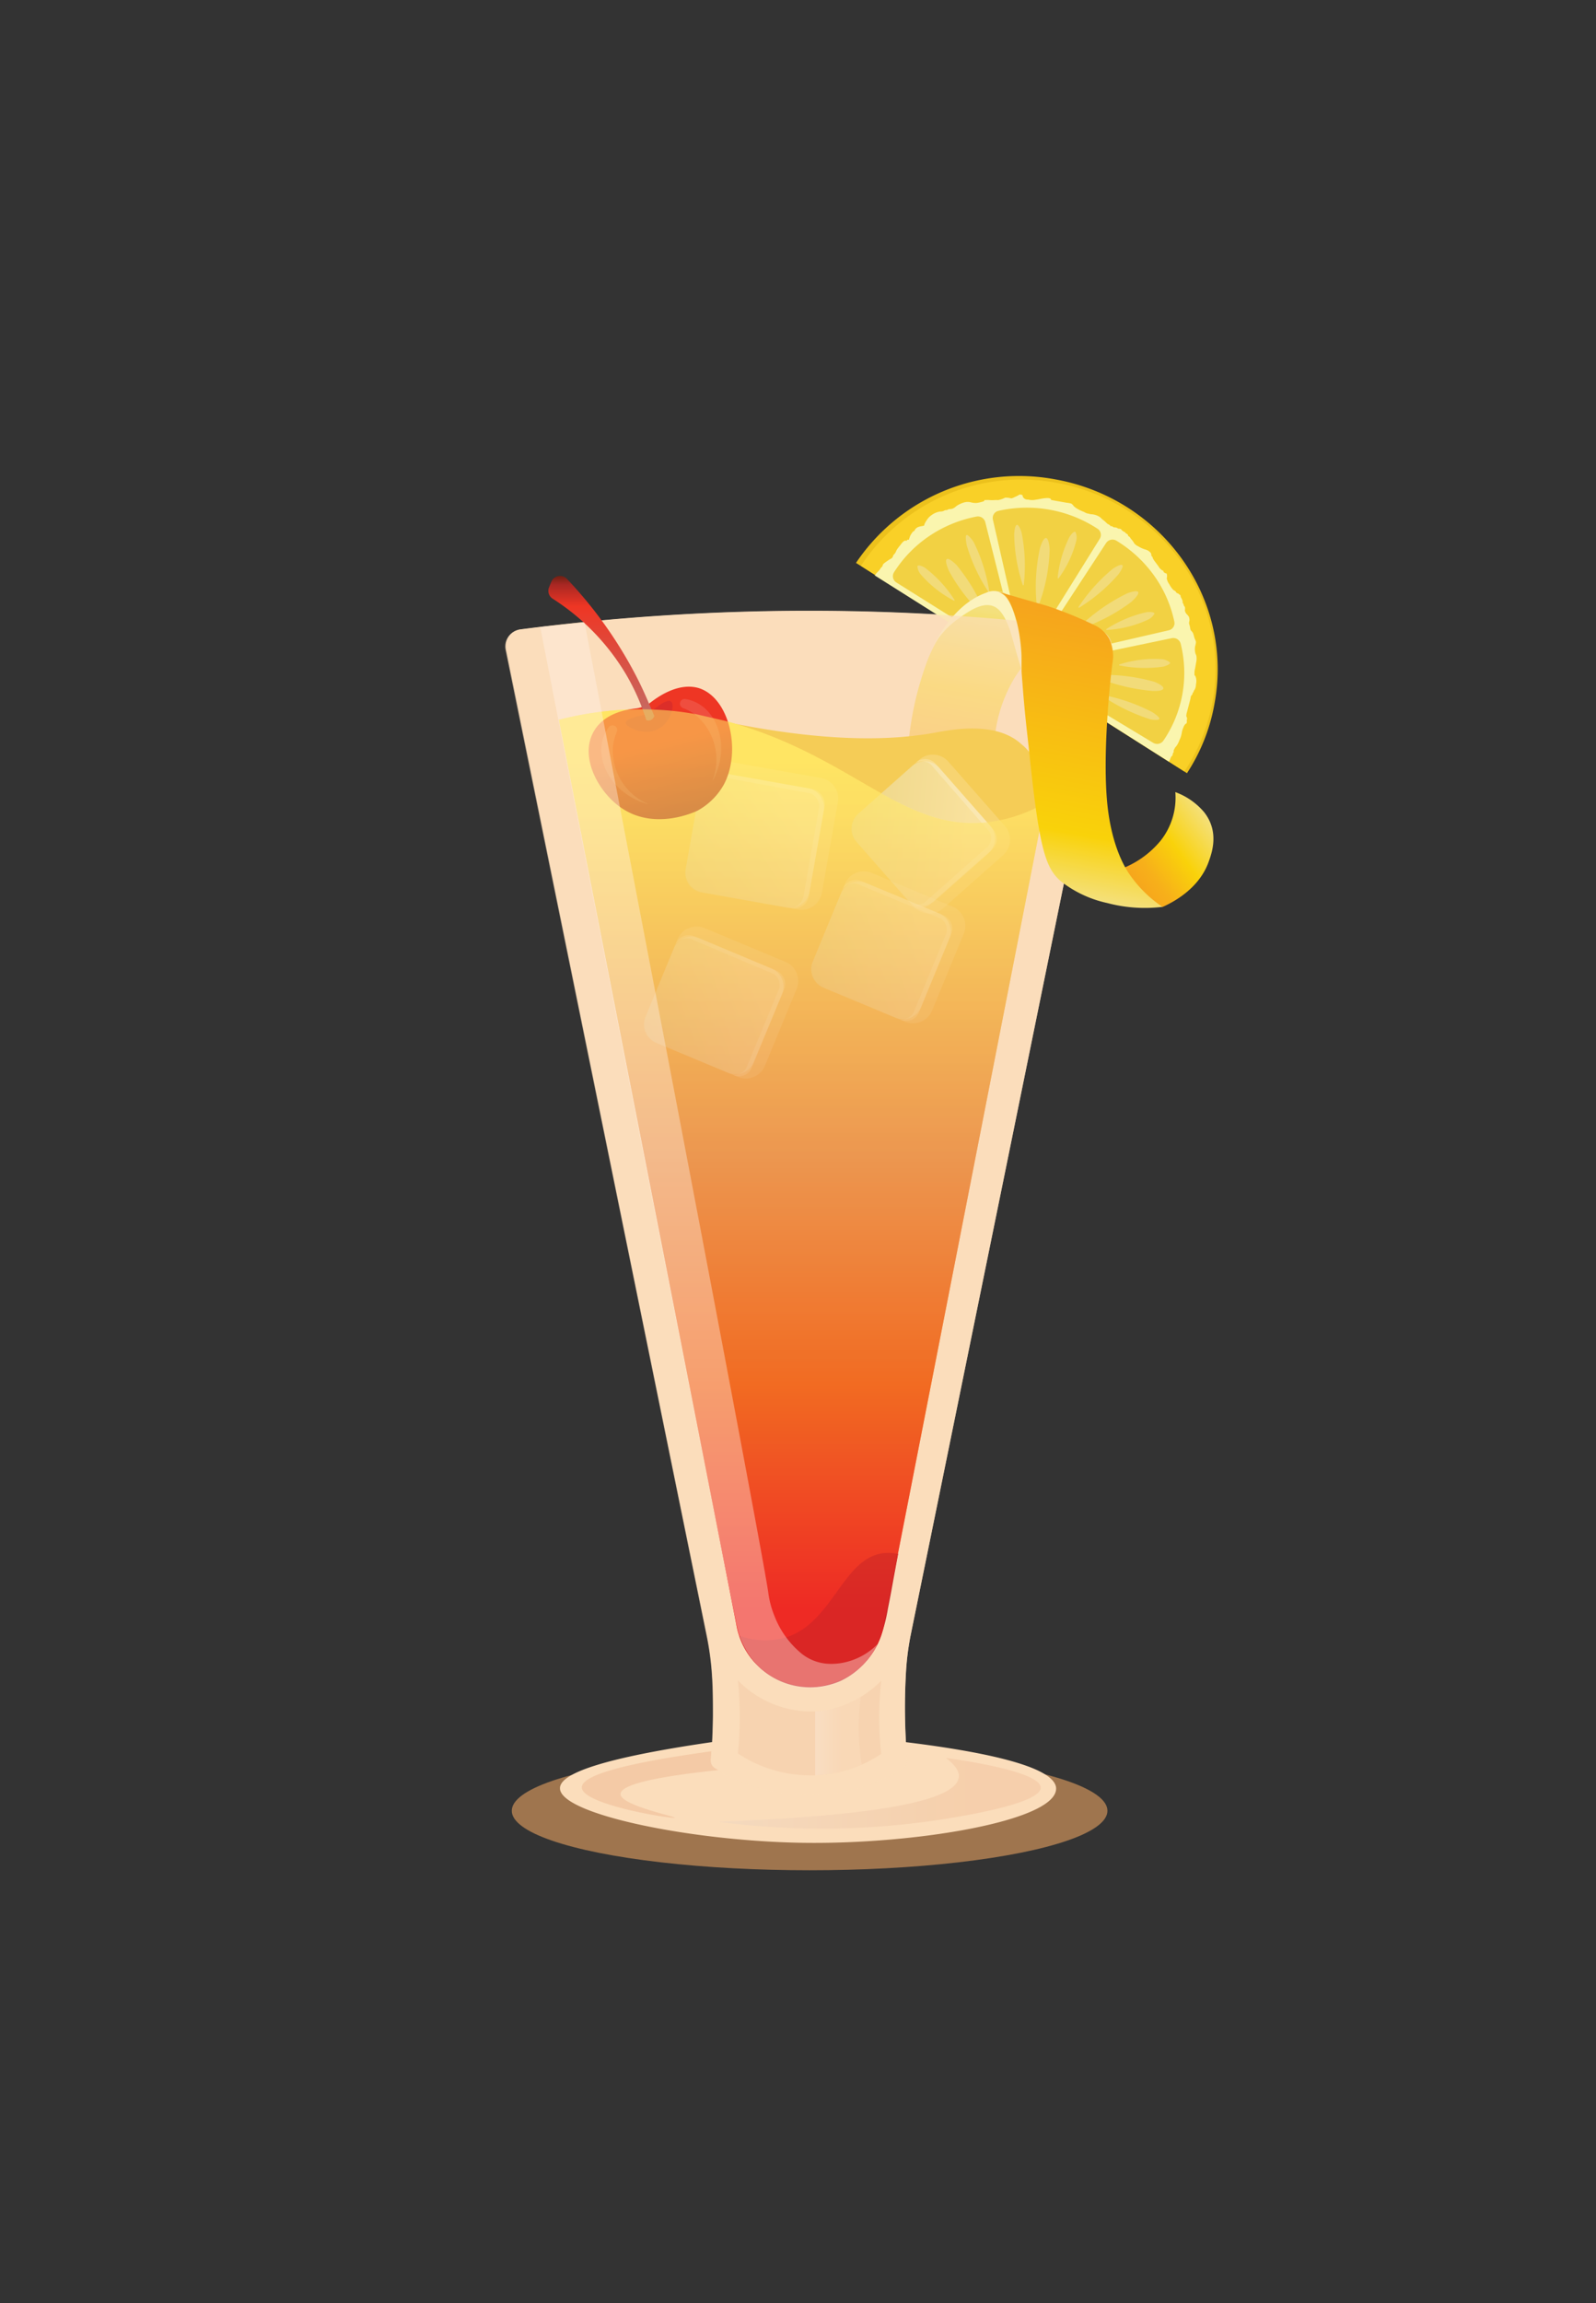 <svg id="Layer_1" data-name="Layer 1" xmlns="http://www.w3.org/2000/svg" xmlns:xlink="http://www.w3.org/1999/xlink" viewBox="0 0 230.86 332.94"><rect x="0" y="0" width="230.86" height="332.94" fill="#333333" stroke="none"/><defs><style>.cls-1{fill:#de9b5e;opacity:0.63;}.cls-11,.cls-2{fill:#fbddbb;}.cls-3{opacity:0.72;fill:url(#linear-gradient);}.cls-4{fill:#ecc11c;}.cls-5{fill:#f9d027;}.cls-6{fill:#faf5ae;}.cls-7{fill:#f2d143;}.cls-8{fill:#f2db79;}.cls-9{fill:url(#linear-gradient-2);}.cls-10{fill:#fcf3be;}.cls-11{opacity:0.69;}.cls-12{fill:#f5cc56;}.cls-13,.cls-26{fill:url(#linear-gradient-3);}.cls-14{fill:#c12126;}.cls-15{fill:url(#linear-gradient-4);}.cls-16,.cls-18{fill:#fff;}.cls-16{opacity:0.16;}.cls-17,.cls-19,.cls-24,.cls-25{opacity:0.31;}.cls-17{fill:url(#linear-gradient-5);}.cls-18{opacity:0.21;}.cls-19{fill:url(#linear-gradient-6);}.cls-20{fill:url(#linear-gradient-7);}.cls-21{fill:#db2e2a;opacity:0.94;}.cls-22{fill:#f4b5b5;opacity:0.19;}.cls-23{fill:url(#linear-gradient-8);}.cls-24{fill:url(#linear-gradient-9);}.cls-25{fill:url(#linear-gradient-10);}.cls-26{opacity:0.55;}.cls-27{fill:#fff2ea;opacity:0.38;}.cls-28{fill:url(#linear-gradient-12);}.cls-29,.cls-30{fill:#f4caa6;}.cls-30{opacity:0.51;}.cls-31{opacity:0.53;fill:url(#linear-gradient-13);}</style><linearGradient id="linear-gradient" x1="103.9" y1="259.22" x2="150.54" y2="259.22" gradientUnits="userSpaceOnUse"><stop offset="0" stop-color="#f2d8c0"/><stop offset="0.77" stop-color="#f4caa6"/></linearGradient><linearGradient id="linear-gradient-2" x1="266.61" y1="6.73" x2="266.61" y2="38.22" gradientTransform="matrix(0.89, 0.16, -0.15, 0.85, -93.63, 36.77)" gradientUnits="userSpaceOnUse"><stop offset="0.11" stop-color="#f4e07d"/><stop offset="0.55" stop-color="#f9d20a"/><stop offset="1" stop-color="#f6a31d"/></linearGradient><linearGradient id="linear-gradient-3" x1="115.99" y1="102.53" x2="115.99" y2="243.88" gradientUnits="userSpaceOnUse"><stop offset="0.05" stop-color="#fee563"/><stop offset="0.11" stop-color="#fcdd63"/><stop offset="0.46" stop-color="#ec964f"/><stop offset="0.69" stop-color="#f16b22"/><stop offset="0.92" stop-color="#ee2a24"/></linearGradient><linearGradient id="linear-gradient-4" x1="308.8" y1="38.5" x2="296.76" y2="50.54" gradientTransform="matrix(0.89, 0.16, -0.15, 0.85, -93.63, 36.77)" gradientUnits="userSpaceOnUse"><stop offset="0" stop-color="#f4e07d"/><stop offset="0.43" stop-color="#f9d20a"/><stop offset="0.77" stop-color="#f7b01a"/><stop offset="1" stop-color="#f6a31d"/></linearGradient><linearGradient id="linear-gradient-5" x1="-0.34" y1="105.35" x2="12.69" y2="93.31" gradientTransform="matrix(0.66, 0.75, -0.75, 0.66, 202.38, 49.98)" gradientUnits="userSpaceOnUse"><stop offset="0" stop-color="#dbdebc"/><stop offset="0.97" stop-color="#fff"/></linearGradient><linearGradient id="linear-gradient-6" x1="229.8" y1="161.32" x2="244.15" y2="148.06" gradientTransform="translate(-98.7 -71.19) rotate(10.02)" xlink:href="#linear-gradient-5"/><linearGradient id="linear-gradient-7" x1="162.43" y1="170.56" x2="162.43" y2="188.63" gradientTransform="translate(-105.81 -24.74) rotate(-14.24)" gradientUnits="userSpaceOnUse"><stop offset="0.38" stop-color="#ee3624"/><stop offset="1" stop-color="#a82723"/></linearGradient><linearGradient id="linear-gradient-8" x1="86.98" y1="104.15" x2="86.98" y2="83.24" gradientUnits="userSpaceOnUse"><stop offset="0.06" stop-color="#c76960"/><stop offset="0.79" stop-color="#ee3624"/><stop offset="0.94" stop-color="#a82723"/><stop offset="1" stop-color="#6f2012"/></linearGradient><linearGradient id="linear-gradient-9" x1="156.93" y1="150.94" x2="170.2" y2="138.67" gradientTransform="translate(6.22 -50.54) rotate(22.54)" xlink:href="#linear-gradient-5"/><linearGradient id="linear-gradient-10" x1="176.21" y1="134.29" x2="189.47" y2="122.03" gradientTransform="translate(6.22 -50.54) rotate(22.54)" xlink:href="#linear-gradient-5"/><linearGradient id="linear-gradient-12" x1="285.96" y1="55.02" x2="285.96" y2="6.81" gradientTransform="matrix(0.89, 0.16, -0.15, 0.85, -93.63, 36.77)" gradientUnits="userSpaceOnUse"><stop offset="0" stop-color="#f4e07d"/><stop offset="0.22" stop-color="#f9d20a"/><stop offset="1" stop-color="#f6a31d"/></linearGradient><linearGradient id="linear-gradient-13" x1="117.91" y1="250.97" x2="124.66" y2="250.97" gradientUnits="userSpaceOnUse"><stop offset="0" stop-color="#fbe7d1"/><stop offset="0.57" stop-color="#fadcbb"/></linearGradient></defs><title>icons</title><ellipse class="cls-1" cx="117.11" cy="261.75" rx="43.08" ry="8.6"/><path class="cls-2" d="M160.78,93.94l-29,142.16a38.48,38.48,0,0,0-.71,5.29c-0.12,2-.19,4.2-0.16,6.47s0.14,4.41.31,6.43a1.51,1.51,0,0,1-.73,1.42,26.45,26.45,0,0,1-26.55.2l0.54,0-1.53-2.68c0.11-1.66.18-3.4,0.2-5.22,0-2,0-3.85-.12-5.64a42.37,42.37,0,0,0-.8-6.05q-14.53-71.18-29-142.35a2.46,2.46,0,0,1,2.09-3,325.39,325.39,0,0,1,83.43,0A2.5,2.5,0,0,1,160.78,93.94Z"/><path class="cls-2" d="M103,251.82c-17.86,2.59-22,4.92-22,6.66-0.06,3.76,19,7.66,35.15,7.9s36.25-3.11,36.61-7.71a1.67,1.67,0,0,0,0-.27c-0.38-3.4-12.72-5.47-21.73-6.57H103Z"/><path class="cls-3" d="M136.82,254.11c2.09,0.29,13.68,1.93,13.72,4.29,0,2.16-9.65,3.82-13.17,4.42a113.88,113.88,0,0,1-33.46.52q33.63-1.28,34.74-6.25Q139,255.75,136.82,254.11Z"/><path class="cls-4" d="M152.63,69.29a28.43,28.43,0,0,0-28.81,12.08l0.7,0.44,2.06,1.31L149,97.34l7,4.46,13.08,8.3,2.24,1.42,0.37,0.25a26.85,26.85,0,0,0,4-10.13C178.46,86.54,168.1,72.06,152.63,69.29Z"/><path class="cls-5" d="M152.82,69.79a27.79,27.79,0,0,0-28.29,12l2.06,1.31L149,97.34l7,4.46,13.08,8.3,2.24,1.42a26.48,26.48,0,0,0,4.08-10.11C178.07,86.66,167.94,72.51,152.82,69.79Z"/><path class="cls-6" d="M173,98.89a1.81,1.81,0,0,0-.1-1.18,0.34,0.34,0,0,1-.12-0.13s0-.09,0-0.12a2.66,2.66,0,0,0,0-.28,2.51,2.51,0,0,1,.09-0.55l0.2-1.14a2.6,2.6,0,0,0,0-.57,1.08,1.08,0,0,0-.13-0.4,2.32,2.32,0,0,1-.06-1.12A3.13,3.13,0,0,0,173,92.8a3.17,3.17,0,0,0-.21-0.54c-0.07-.24-0.13-0.51-0.22-0.74a1.67,1.67,0,0,0-.29-0.37,0.62,0.62,0,0,1-.12-0.37,5.11,5.11,0,0,0-.16-0.63,1,1,0,0,1,0-.2,2.92,2.92,0,0,0,.06-0.29,1.52,1.52,0,0,0-.09-0.51,3,3,0,0,0-.39-0.46,1.23,1.23,0,0,1-.19-0.46,1.09,1.09,0,0,0,0-.49,2,2,0,0,0-.17-0.24c0-.06,0-0.15-0.05-0.22a1.47,1.47,0,0,1-.1-0.15,1.34,1.34,0,0,1,0-.22,2.65,2.65,0,0,0-.19-0.46,0.74,0.74,0,0,1-.12-0.41,1,1,0,0,1-.3-0.23,1.4,1.4,0,0,1-.28-0.12c-0.05-.06-0.08-0.15-0.13-0.2a1.84,1.84,0,0,0-.3-0.19,3.17,3.17,0,0,1-.61-0.85,1.83,1.83,0,0,1-.37-0.87,1.12,1.12,0,0,0,0-.62c-0.08-.13-0.09-0.06-0.25-0.12a1.81,1.81,0,0,0-.22-0.16s0-.1,0-0.15a1.42,1.42,0,0,1-.71-0.64l-0.44-.6a3.59,3.59,0,0,1-.41-0.62,0.29,0.29,0,0,1,0-.09,0.19,0.19,0,0,0-.12-0.13,0.53,0.53,0,0,1-.08-0.18,0.65,0.65,0,0,0-.09-0.35,1.51,1.51,0,0,0-.82-0.5,4.24,4.24,0,0,1-1-.46,1.34,1.34,0,0,1-.7-0.65,3.28,3.28,0,0,0-.38-0.46,0.66,0.66,0,0,0-.36-0.37c0-.29-0.24-0.3-0.37-0.43s-0.07-.12-0.13-0.17l-0.11,0-0.29-.22a1.15,1.15,0,0,0-.19-0.2,2.06,2.06,0,0,0-.36-0.05,1.29,1.29,0,0,0-.24-0.14c-0.16-.06-0.34,0-0.49-0.1a1.85,1.85,0,0,0-.2-0.12,1.17,1.17,0,0,1-.18,0,0.34,0.34,0,0,1-.06-0.11l-0.17-.12a1,1,0,0,1-.4-0.29,7,7,0,0,0-.59-0.49,2.78,2.78,0,0,0-.36-0.33,2.51,2.51,0,0,0-1.1-.37c-0.24,0-.47-0.1-0.71-0.13A2.23,2.23,0,0,1,156.8,74a6,6,0,0,1-1.12-.55,2.53,2.53,0,0,1-.38-0.31,1.3,1.3,0,0,0-.33-0.34,3.26,3.26,0,0,0-.7-0.13l-2.23-.4c0-.56-1.71-0.1-2-0.07l-0.45.07a2.5,2.5,0,0,1-.88-0.06,0.74,0.74,0,0,1-.76-0.42c-0.06-.21,0-0.24-0.27-0.29a0.34,0.34,0,0,0-.33.07,5.24,5.24,0,0,1-.6.29,1.38,1.38,0,0,1-.48.18,2.88,2.88,0,0,0-.89-0.1,3.47,3.47,0,0,1-1,.35,3.4,3.4,0,0,0-.56,0,4,4,0,0,1-.62,0,3.28,3.28,0,0,0-.64,0,0.3,0.3,0,0,0-.16,0s0,0.12-.08.15a1.44,1.44,0,0,1-.36.12,4.84,4.84,0,0,1-.67.14,2.73,2.73,0,0,1-.87-0.09,1.82,1.82,0,0,0-.89,0,3.32,3.32,0,0,0-.64.23,3.73,3.73,0,0,0-.56.32,1.76,1.76,0,0,1-.51.35,1.36,1.36,0,0,1-.49.08,0.79,0.79,0,0,0-.34.14,0.72,0.72,0,0,1-.2,0,1.46,1.46,0,0,0-.34.15,2.06,2.06,0,0,1-.52.07,2.78,2.78,0,0,0-1.18.51,2.41,2.41,0,0,0-.63.63c-0.08.13-.17,0.25-0.25,0.39a1.61,1.61,0,0,0-.2.5c-0.24.07-.5,0.08-0.76,0.17a1.07,1.07,0,0,0-.57.42c0,0.06-.05.13-0.1,0.18a1.75,1.75,0,0,1-.16.08,3.38,3.38,0,0,0-.39.56,4.65,4.65,0,0,0-.22.63h-0.24l-0.06.14a1.59,1.59,0,0,0-.32,0,1.7,1.7,0,0,0-.22.16,3.12,3.12,0,0,0-.4.48,7,7,0,0,0-.53.7,4.42,4.42,0,0,1-.24.49,1.81,1.81,0,0,0-.27.32,0.6,0.6,0,0,1-.28.43,3,3,0,0,0-.53.33,4.33,4.33,0,0,0-.61.46c-0.08.1-.09,0.27-0.17,0.38s-0.12.09-.17,0.16a3.28,3.28,0,0,1-.27.39c-0.14.15-.29,0.28-0.43,0.46a2.56,2.56,0,0,1-.2.26L149,97.34l7,4.46,13.08,8.3a1.29,1.29,0,0,0,.14-0.24,2.44,2.44,0,0,1,.21-0.5,1,1,0,0,0,.16-0.15,1.43,1.43,0,0,0,.06-0.29,1.35,1.35,0,0,1,.12-0.2,2,2,0,0,0,0-.24,1.44,1.44,0,0,1,.14-0.28,0.58,0.58,0,0,1,.18-0.26,3,3,0,0,0,.49-0.9,3.64,3.64,0,0,0,.37-1.16,2.86,2.86,0,0,1,.22-0.7,1.32,1.32,0,0,1,.31-0.53c0.13-.1.13,0,0.18-0.21s0-.19,0-0.3a2.17,2.17,0,0,0,.06-0.25,0.85,0.85,0,0,0-.12-0.34,1.9,1.9,0,0,1,.1-0.63L172.2,101a2.91,2.91,0,0,1,.05-0.29,0.47,0.47,0,0,1,.18-0.27,0.63,0.63,0,0,0,.09-0.26,0.77,0.77,0,0,1,.12-0.14c0-.07.06-0.19,0.09-0.25l0.07-.08,0.11-.25A2,2,0,0,0,173,98.89Z"/><path class="cls-7" d="M143.62,75.11a1.06,1.06,0,0,1,.82-1.27,18.69,18.69,0,0,1,14.32,2.59,1.06,1.06,0,0,1,.32,1.45L148.73,94.5a0.39,0.39,0,0,1-.71-0.12Z"/><path class="cls-7" d="M169.48,92.25a1.11,1.11,0,0,1,1.31.82,17.38,17.38,0,0,1-2.51,14,1.1,1.1,0,0,1-1.48.3L149.68,97.05a0.38,0.38,0,0,1,.12-0.7Z"/><path class="cls-7" d="M160,78.49a1.11,1.11,0,0,1,1.51-.32,18.47,18.47,0,0,1,5.8,5.57,17.83,17.83,0,0,1,2.56,6.13,1.05,1.05,0,0,1-.82,1.24l-19.44,4.48a0.39,0.39,0,0,1-.42-0.58Z"/><path class="cls-7" d="M129.66,84.2a1.07,1.07,0,0,1-.34-1.48A17.88,17.88,0,0,1,135,77.11a18.38,18.38,0,0,1,6.25-2.44,1.1,1.1,0,0,1,1.27.81l4.78,19a0.38,0.38,0,0,1-.59.41Z"/><path class="cls-7" d="M156,101.8l-7-4.46a0.38,0.38,0,0,1,.32,0Z"/><path class="cls-6" d="M143.29,91c0.06,0.87,1.14,1.84,2.68,2.47a0.19,0.19,0,0,0,.28-0.18c-0.05-1.64-.6-3-1.41-3.33a1.31,1.31,0,0,0-1.16,0A1.22,1.22,0,0,0,143.29,91Z"/><path class="cls-6" d="M154,93.27c-0.36.8-1.7,1.33-3.37,1.39a0.19,0.19,0,0,1-.2-0.27c0.61-1.52,1.58-2.57,2.47-2.63a1.31,1.31,0,0,1,1.09.41A1.22,1.22,0,0,1,154,93.27Z"/><path class="cls-8" d="M150.46,79.11a26,26,0,0,0-.49,8.42c0,0.31.15,0.34,0.24,0.06a24.89,24.89,0,0,0,1.62-8.16c0-.13-0.1-1.59-0.51-1.66S150.51,79,150.46,79.11Z"/><path class="cls-8" d="M146.7,77.21a24.63,24.63,0,0,0,1.2,7.22c0.08,0.26.17,0.25,0.2,0a24.41,24.41,0,0,0-.3-7.3c0-.1-0.37-1.31-0.7-1.26S146.71,77.08,146.7,77.21Z"/><path class="cls-8" d="M154.72,77.58A17,17,0,0,0,153,83.42c0,0.23.05,0.28,0.17,0.11a15.5,15.5,0,0,0,2.5-5.32,2,2,0,0,0-.11-1.32C155.29,76.72,154.77,77.5,154.72,77.58Z"/><path class="cls-8" d="M163.05,85.77a26.84,26.84,0,0,0-7,4.92c-0.23.21-.18,0.32,0.11,0.22a25.94,25.94,0,0,0,7.48-3.9c0.1-.09,1.19-1.07,1-1.42S163.19,85.72,163.05,85.77Z"/><path class="cls-8" d="M161,82.19a24.86,24.86,0,0,0-4.92,5.44c-0.15.22-.08,0.29,0.14,0.14A24.92,24.92,0,0,0,161.8,83c0.06-.09.79-1.1,0.54-1.31S161.12,82.12,161,82.19Z"/><path class="cls-8" d="M165.86,88.49a17.85,17.85,0,0,0-5.71,2.37c-0.2.12-.19,0.22,0,0.2A16.35,16.35,0,0,0,166,89.6a2.06,2.06,0,0,0,1-.91C166.91,88.38,166,88.48,165.86,88.49Z"/><path class="cls-8" d="M138.35,81.66A26.81,26.81,0,0,1,142.65,89c0.12,0.29,0,.37-0.19.16a25.91,25.91,0,0,1-5.2-6.64c-0.05-.12-0.64-1.47-0.31-1.7S138.24,81.56,138.35,81.66Z"/><path class="cls-8" d="M140.85,78.37a24.84,24.84,0,0,1,2.23,7c0,0.26,0,.3-0.18.07a24.9,24.9,0,0,1-3.08-6.68c0-.11-0.26-1.33,0-1.42S140.78,78.25,140.85,78.37Z"/><path class="cls-8" d="M133.82,82.09A17.83,17.83,0,0,1,138,86.61c0.13,0.19.08,0.28-.1,0.17a16.33,16.33,0,0,1-4.69-3.72,2.06,2.06,0,0,1-.51-1.23C132.91,81.56,133.73,82,133.82,82.09Z"/><path class="cls-8" d="M166.74,99.88a27.87,27.87,0,0,1-8.39-2.06c-0.3-.11-0.29-0.24,0-0.24a26.69,26.69,0,0,1,8.46.93c0.12,0,1.52.57,1.47,1S166.89,99.88,166.74,99.88Z"/><path class="cls-8" d="M166.25,103.93a26.09,26.09,0,0,1-6.7-3.27c-0.23-.15-0.19-0.24.08-0.18a26,26,0,0,1,7.05,2.46c0.09,0.06,1.17.74,1,1S166.38,104,166.25,103.93Z"/><path class="cls-8" d="M168.28,96.36a18.21,18.21,0,0,1-6.22-.15c-0.23,0-.26-0.13-0.06-0.19a16.46,16.46,0,0,1,6-.74,2.16,2.16,0,0,1,1.26.5C169.29,96.08,168.38,96.33,168.28,96.36Z"/><path class="cls-9" d="M131.21,110.69l12.58-1.54a20.8,20.8,0,0,1,3.06-11.32c0.31-.48.62-0.92,0.95-1.34,0.28-5.86-.79-10.36-2.93-10.95a3.42,3.42,0,0,0-1.58.07c-1.35.26-3,1-5.17,3.39a21.63,21.63,0,0,0-3.9,6.3A47,47,0,0,0,131.21,110.69Z"/><path class="cls-10" d="M135,93.4c0.89-1.77,3.37-6.2,7.65-7.72a2.49,2.49,0,0,1,1.66-.18c3.38,1,3.59,11.15,3.42,11.18l-0.18-.57c-0.35-1.14-.59-2-0.71-2.43-0.46-1.65-.7-2.48-0.79-2.71-0.43-1.1-1.08-2.88-2.43-3.37-1.67-.59-3.7.9-5.06,1.88A12.61,12.61,0,0,0,135,93.4Z"/><path class="cls-11" d="M73.14,94a2.47,2.47,0,0,1,2.09-3,325.37,325.37,0,0,1,83.43,0,2.5,2.5,0,0,1,2.11,3l-29,142.15a38.09,38.09,0,0,0-.71,5.3c-0.12,2-.19,4.2-0.16,6.47s0.14,4.41.31,6.42a1.49,1.49,0,0,1-.73,1.42,26.45,26.45,0,0,1-27,0,1.34,1.34,0,0,1-.66-1.28c0.16-2,.27-4.16.29-6.42,0-2,0-3.85-.12-5.63a41.29,41.29,0,0,0-.8-6.05Z"/><path class="cls-12" d="M151.21,115.43a6.1,6.1,0,0,1-.08.65,7.44,7.44,0,0,1-.18.84,28.39,28.39,0,0,1-12.82,2.18,22.88,22.88,0,0,1-7.79-1.92l-0.07,0c-4.73-2.09-9.06-5.57-17.46-9.41-0.74-.35-1.5-0.69-2.31-1a82,82,0,0,0-8.63-3.11c-0.48-.14-0.94-0.27-1.38-0.39l-0.16,0,0.27,0.07c1.49,0.35,2.93.67,4.32,1,14.55,3,24,2.72,30.31,1.57,2.66-.49,8.93-1.67,12.56,1.7C149,108.55,151.5,111.63,151.21,115.43Z"/><path class="cls-13" d="M151.14,116.07q-11.62,59.37-23.26,118.74a11.08,11.08,0,0,1-9.74,9c-0.25,0-.52,0-0.78,0a10.76,10.76,0,0,1-10.85-9L80.84,104.05a47.05,47.05,0,0,1,15.44-1.38,40.14,40.14,0,0,1,4.2.54,0.24,0.24,0,0,1,.11,0c1.49,0.35,2.93.67,4.32,1,18.53,5,25.48,16.07,38,14.64a21.55,21.55,0,0,0,8.23-2.75h0Z"/><path class="cls-14" d="M106.94,236.44a10.79,10.79,0,0,0,14.7,6.51,11.24,11.24,0,0,0,3.3-2.41,11.37,11.37,0,0,0,1.55-2.05,11.93,11.93,0,0,0,.94-2,23.66,23.66,0,0,0,1-3.94c0.3-1.5.51-2.64,0.56-2.92,0.21-1.16.52-2.86,0.92-5a6.29,6.29,0,0,0-1.9-.14c-6,.48-7.41,9.8-14.05,12.11A10.89,10.89,0,0,1,106.94,236.44Z"/><path class="cls-15" d="M168.14,131.11c1.36-.6,5.2-2.52,6.65-6.42,0.49-1.34,1.65-4.45-.64-7.32a9.91,9.91,0,0,0-4.14-2.87,10,10,0,0,1-2.16,7.06,13.63,13.63,0,0,1-6.16,4.21,14.25,14.25,0,0,0,3,3.2A17.2,17.2,0,0,0,168.14,131.11Z"/><path class="cls-16" d="M132.13,131L124,121.8a3,3,0,0,1,.27-4.28l8.66-7.67a3,3,0,0,1,4.27.27l8.13,9.25a3,3,0,0,1-.27,4.28l-8.66,7.67A3,3,0,0,1,132.13,131Z"/><path class="cls-17" d="M131.18,130l-7.32-8.33a2.83,2.83,0,0,1,.25-4l7.79-6.9a2.81,2.81,0,0,1,4,.25l7.32,8.33a2.83,2.83,0,0,1-.25,4l-7.79,6.9A2.81,2.81,0,0,1,131.18,130Z"/><path class="cls-18" d="M132.48,110.24a2,2,0,0,1,2.87.18l8.35,9.5a2.25,2.25,0,0,1,.44,1.85,2.08,2.08,0,0,1-.62,1l-9,7.93a2,2,0,0,1-1.39.54,2.06,2.06,0,0,1-1.49-.72,2.14,2.14,0,0,0,1.65.15,2,2,0,0,0,.81-0.53l8.85-7.84a1.93,1.93,0,0,0,.17-2.08L135,110.92a2,2,0,0,0-.83-0.72A2.12,2.12,0,0,0,132.48,110.24Z"/><path class="cls-16" d="M115.4,131.47L101.66,129a3,3,0,0,1-2.45-3.52l2.29-13a3,3,0,0,1,3.5-2.46l13.74,2.44a3,3,0,0,1,2.45,3.52l-2.29,13A3,3,0,0,1,115.4,131.47Z"/><path class="cls-19" d="M113.84,131.19L101.45,129a2.82,2.82,0,0,1-2.28-3.27l2.06-11.7a2.81,2.81,0,0,1,3.26-2.29l12.38,2.2a2.82,2.82,0,0,1,2.28,3.27l-2.06,11.7A2.81,2.81,0,0,1,113.84,131.19Z"/><path class="cls-18" d="M101.34,113.44a2.23,2.23,0,0,1,.93-1.48,2.2,2.2,0,0,1,1.65-.32l13.55,2.4a2.44,2.44,0,0,1,1.63,1.27,2.28,2.28,0,0,1,.17,1.31L117,129.49a2.16,2.16,0,0,1-2.57,1.81,2.34,2.34,0,0,0,1.51-1,2.2,2.2,0,0,0,.33-1l2.24-12.73a2.1,2.1,0,0,0-1.26-1.88L104,112.26a2.15,2.15,0,0,0-1.19-.05A2.32,2.32,0,0,0,101.34,113.44Z"/><path class="cls-16" d="M106.71,155.66l-11.63-4.85a3,3,0,0,1-1.63-4l4.54-11a3,3,0,0,1,3.95-1.64l11.63,4.85a3,3,0,0,1,1.63,4l-4.54,11A3,3,0,0,1,106.71,155.66Z"/><path class="cls-20" d="M94.15,101.51a4.35,4.35,0,0,1-2.21.9c-1.67.18-4.58,0.83-6,3.23-2.2,3.66.55,8.81,3.92,11.13,4.87,3.35,10.71.56,11,.43a9.69,9.69,0,0,0,3.82-3.75c2.61-4.81.86-12.64-3.65-14C98.34,98.69,95.6,100.39,94.15,101.51Z"/><path class="cls-21" d="M96.74,103.87a3.67,3.67,0,0,1-4.14,1.8l-0.16,0c-0.64-.18-1.95-0.68-1.92-1.2s1.41-.9,2.71-1.14a2,2,0,0,0,.95-0.45c0.86-.74,2.31-1.88,2.85-1.49s0.13,1.6-.17,2.28Z"/><path class="cls-22" d="M93.87,116.27c-4.89-1.25-7.58-5.66-6.73-9.21A5.62,5.62,0,0,1,88,105.2a0.68,0.68,0,0,1,1.19.66,7.23,7.23,0,0,0-.54,2.22A8.4,8.4,0,0,0,93.87,116.27Z"/><path class="cls-22" d="M103,113c2.5-4.4,1.2-9.41-1.93-11.26a5.57,5.57,0,0,0-1.91-.69,0.68,0.68,0,0,0-.35,1.31,7.17,7.17,0,0,1,2,1.15A8.42,8.42,0,0,1,103,113Z"/><path class="cls-23" d="M93.48,104.08a0.82,0.82,0,0,0,.78-0.07,1.11,1.11,0,0,0,.39-0.5c-0.64-1.47-1.52-3.71-2.86-6.23A61.72,61.72,0,0,0,82,83.67a1.37,1.37,0,0,0-2.26.44l-0.32.78a1.35,1.35,0,0,0,.52,1.65,32.94,32.94,0,0,1,10.65,11A31.79,31.79,0,0,1,93.48,104.08Z"/><path class="cls-24" d="M105.36,155.09l-10.47-4.36A2.83,2.83,0,0,1,93.37,147l4.08-9.87a2.81,2.81,0,0,1,3.68-1.53L111.6,140a2.83,2.83,0,0,1,1.52,3.69L109,153.57A2.81,2.81,0,0,1,105.36,155.09Z"/><path class="cls-18" d="M97.74,136.48a2,2,0,0,1,2.71-1.12l11.85,4.94a2.28,2.28,0,0,1,1.23,1.49,2.12,2.12,0,0,1-.11,1.23l-4.65,11.25a2,2,0,0,1-2.71,1.12,2.18,2.18,0,0,0,1.58-.6,2,2,0,0,0,.5-0.85l4.6-11.13a2,2,0,0,0-.77-2l-11.57-4.89a2,2,0,0,0-1.08-.29A2.16,2.16,0,0,0,97.74,136.48Z"/><path class="cls-16" d="M130.89,147.68l-11.63-4.85a3,3,0,0,1-1.63-4l4.54-11a3,3,0,0,1,3.95-1.64l11.63,4.85a3,3,0,0,1,1.63,4l-4.54,11A3,3,0,0,1,130.89,147.68Z"/><path class="cls-25" d="M129.54,147.11l-10.47-4.36a2.83,2.83,0,0,1-1.52-3.69l4.08-9.87a2.81,2.81,0,0,1,3.68-1.53L135.79,132a2.83,2.83,0,0,1,1.52,3.69l-4.08,9.87A2.81,2.81,0,0,1,129.54,147.11Z"/><path class="cls-18" d="M121.92,128.49a2,2,0,0,1,2.71-1.12l11.85,4.94a2.28,2.28,0,0,1,1.23,1.49,2.12,2.12,0,0,1-.11,1.23l-4.65,11.25a2,2,0,0,1-2.71,1.12,2.18,2.18,0,0,0,1.58-.6,2,2,0,0,0,.5-0.85l4.6-11.13a2,2,0,0,0-.77-2L124.57,128a2,2,0,0,0-1.08-.29A2.16,2.16,0,0,0,121.92,128.49Z"/><path class="cls-26" d="M151.14,116.07q-11.62,59.37-23.26,118.74a11.08,11.08,0,0,1-9.74,9c-0.25,0-.52,0-0.78,0a10.76,10.76,0,0,1-10.85-9L80.84,104.05a47.05,47.05,0,0,1,15.44-1.38,40.14,40.14,0,0,1,4.2.54,0.24,0.24,0,0,1,.11,0c1.49,0.35,2.93.67,4.32,1,18.53,5,25.48,16.07,38,14.64a21.55,21.55,0,0,0,8.23-2.75h0Z"/><path class="cls-27" d="M78.14,90.62c15.54,79.55,27,137.5,28.43,144.27a11.54,11.54,0,0,0,3,5.85,10.92,10.92,0,0,0,9.91,3,11.21,11.21,0,0,0,7.44-6.06,9.63,9.63,0,0,1-5.26,2.72,9.17,9.17,0,0,1-1.64.11,6.74,6.74,0,0,1-4-1.42,13.17,13.17,0,0,1-4-5.51,13.55,13.55,0,0,1-.89-3.37C110.52,225.73,99.93,170.09,84.56,90l-3.36.33Z"/><path class="cls-28" d="M144.18,85.48l7.32,2.11a58.13,58.13,0,0,1,6.82,2.78,4.32,4.32,0,0,1,1.4,1,4.77,4.77,0,0,1,.74,1,5.73,5.73,0,0,1,.46,3.45c-0.4,3-1.47,13.54-.73,20.56,0.65,6.12,2.64,9.18,3.13,9.91a18,18,0,0,0,4.83,4.8,21.24,21.24,0,0,1-8-.56,16.53,16.53,0,0,1-6.71-3.15c-2.14-1.88-3.09-4.39-4.54-18.43-0.23-2.26-.65-5.43-1-10.17-0.06-.71-0.1-1.29-0.13-1.68,0-1,0-1.78,0-2.41a24.38,24.38,0,0,0-.49-3.92c-0.1-.48-0.25-1.1-0.48-1.82-0.73-2.31-1.36-2.84-1.62-3A2.91,2.91,0,0,0,144.18,85.48Z"/><path class="cls-29" d="M97.61,262.75c-0.07.25-13.46-1.85-13.45-4.38,0-1.48,4.38-3.25,18.73-5.22l0,0-0.08,1.2a1.32,1.32,0,0,0,.65,1.27l0.43,0.25c-7,.74-14.07,1.84-14.13,3.45S97.66,262.57,97.61,262.75Z"/><path class="cls-30" d="M127.17,248.69a46.92,46.92,0,0,0,.3,4.83,18.45,18.45,0,0,1-2.45,1.39c-0.37.18-.78,0.35-1.22,0.52l-0.66.24h0l-0.68.21L122,256l-0.69.18-0.75.16-0.55.09-0.73.1c-0.49.06-1,.08-1.37,0.1l-0.64,0a19,19,0,0,1-10.53-3.16c0.16-1.6.26-3.38,0.26-5.29s-0.1-3.67-.26-5.27a14.92,14.92,0,0,0,10.2,4.48c0.33,0,.65,0,1,0h0a14.28,14.28,0,0,0,6.79-2.24,15.26,15.26,0,0,0,2.75-2.21A46.65,46.65,0,0,0,127.17,248.69Z"/><path class="cls-31" d="M124.66,255.09l-0.86.35-0.66.24h0l-0.68.21L122,256l-0.69.18-0.75.16-0.55.09-0.73.1c-0.49.06-1,.08-1.37,0.1q0-4.62,0-9.24h0a14.35,14.35,0,0,0,6.61-2.12A32.25,32.25,0,0,0,124.66,255.09Z"/></svg>